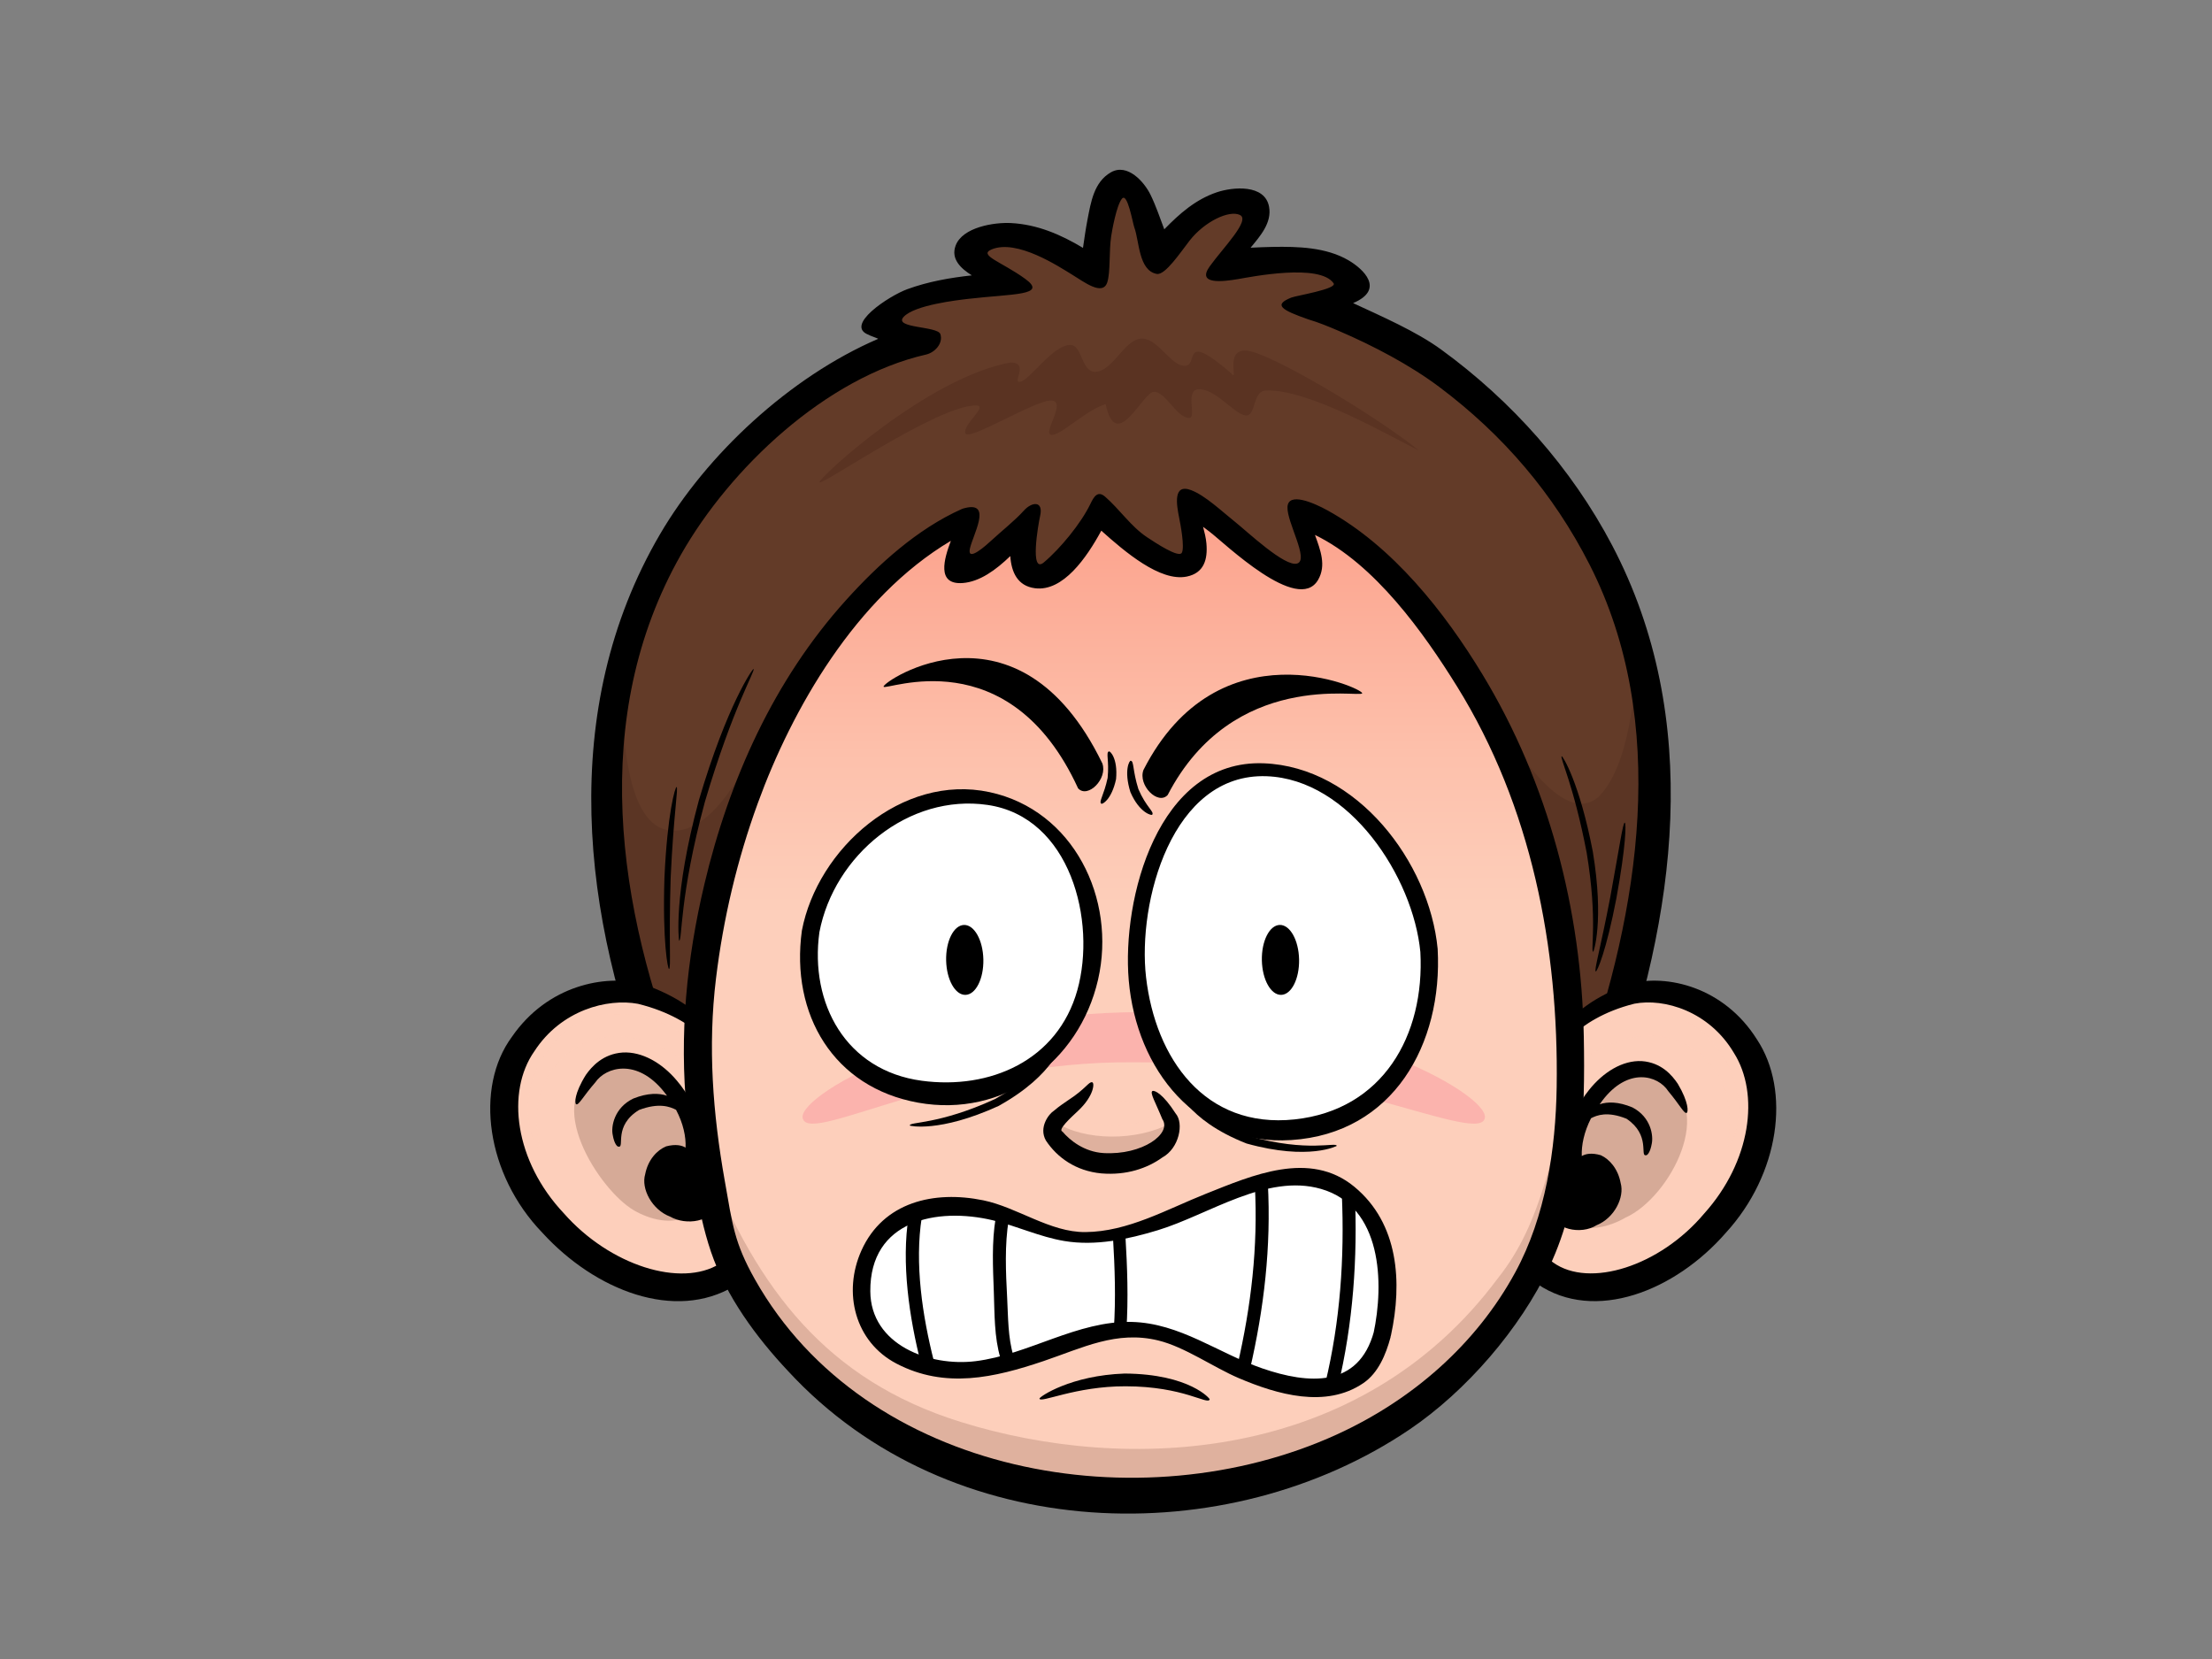 <?xml version="1.0" encoding="utf-8"?>
<!-- Generator: Adobe Illustrator 17.0.0, SVG Export Plug-In . SVG Version: 6.00 Build 0)  -->
<!DOCTYPE svg PUBLIC "-//W3C//DTD SVG 1.1//EN" "http://www.w3.org/Graphics/SVG/1.1/DTD/svg11.dtd">
<svg version="1.1" id="Layer_1" xmlns="http://www.w3.org/2000/svg" xmlns:xlink="http://www.w3.org/1999/xlink" x="0px" y="0px"
	 width="800px" height="600px" viewBox="0 0 800 600" enable-background="new 0 0 800 600" xml:space="preserve">
<rect x="0" y="0" width="800" height="600" fill="#808080" stroke="none"/>
<g>
	<g>
		<g>
			<path fill="#633B28" d="M242.959,395.427c-72.87-174.683,44.959-263.406,90.884-273.467c0.51-2.862-16.363,0.728-13.438-4.623
				c11.389-13.884,46.191-10.807,48.379-13.869c2.194-3.061-24.58-11.49-15.232-13.816c19.209-9.533,39.433,9.766,42.112,9.561
				c2.678-0.209,3.227-31.933,9.637-31.23c6.406,0.704,10.447,23.366,13.659,24.755c3.206,1.391,14.068-19.656,31.123-18.154
				c10.574,0.932-12.75,18.454-7.83,20.931c4.918,2.475,33-4.412,45.605,6.357c5.574,4.766-14.662,4.66-17.829,6.587
				c1.684-1.022,48.431,12.467,86.472,60.206c37.823,47.088,61.348,114.266,20.265,225.198L242.959,395.427z"/>
			<path opacity="0.3" fill="#4C2A1C" d="M247.24,299.994c-21.253,4.905-21.885-34.137-23.135-57.148
				c-8.526,38.05-5.589,85.005,18.766,141.022l8.319-0.129c3.465-45.684,16.176-88.377,32.182-131.06
				C273.693,268.165,262.725,296.123,247.24,299.994z"/>
			<path opacity="0.3" fill="#4C2A1C" d="M592.487,231.443c-1.013,17.793-2.975,45.358-14.364,56.747
				c-13.55,11.615-31.615-20.647-41.293-34.196c16.304,41.667,31.795,78.362,28.623,123.42l16.306-0.645
				C603.764,317.343,599.961,269.678,592.487,231.443z"/>
			<g>
				<path fill="none" d="M242.959,395.427c-72.87-174.683,44.959-263.406,90.884-273.467c0.51-2.862-16.363,0.728-13.438-4.623
					c11.389-13.884,46.191-10.807,48.379-13.869c2.194-3.061-24.58-11.49-15.232-13.816c19.209-9.533,39.433,9.766,42.112,9.561
					c2.678-0.209,3.227-31.933,9.637-31.23c6.406,0.704,10.447,23.366,13.659,24.755c3.206,1.391,14.068-19.656,31.123-18.154
					c10.574,0.932-12.75,18.454-7.83,20.931c4.918,2.475,33-4.412,45.605,6.357c5.574,4.766-14.662,4.66-17.829,6.587
					c1.684-1.022,48.431,12.467,86.472,60.206c37.823,47.088,61.348,114.266,20.265,225.198L242.959,395.427z"/>
				<path d="M583.034,197.19c-14.678-27.935-36.387-52.276-61.84-70.787c-9.082-6.606-21.625-12.032-31.827-16.781
					c11.642-4.938,3.733-12.327-1.656-15.477c-8.114-4.743-18.305-5.003-27.424-4.851c-2.667,0.044-5.332,0.177-7.997,0.298
					c3.466-4.183,7.741-9.011,6.691-14.788c-1.507-8.298-13.145-7.201-18.879-5.269c-7.664,2.583-13.508,7.727-19.025,13.403
					c-1.583-4.191-2.99-8.418-4.956-12.465c-2.277-4.69-8.37-11.566-14.354-8.147c-6.147,3.511-7.251,10.862-8.491,17.274
					c-0.644,3.328-1.104,6.693-1.597,10.049c-8.036-4.815-16.49-8.474-26.029-8.975c-6.075-0.321-17.581,1.469-20.05,8.191
					c-1.768,4.814,1.905,8.251,5.88,10.729c-7.957,0.871-15.75,2.234-23.358,5.002c-6.505,2.366-23.136,13.222-13.802,16.553
					c0.062,0.191,3.201,1.216,3.278,1.397c-32.034,13.803-62.104,41.923-78.953,70.766c-36.979,63.305-28.429,138.814-1.693,204.189
					c0.386,1.917,1.624,3.537,3.806,4.062c0.003,0,0.006,0.002,0.009,0.004c0.139,0.032,0.286,0.055,0.432,0.079
					c0.607,0.127,1.229,0.176,1.854,0.106c103.749-0.484,207.497-0.972,311.245-1.454c7.29-0.036,14.578-0.068,21.867-0.106
					c2.881-0.011,5.516-1.249,6.565-4.124C606.233,331.7,616.069,260.059,583.034,197.19z M572.27,387.557
					c-102.281,0.476-204.563,0.955-306.845,1.435c-6.059,0.03-12.118,0.057-18.177,0.087
					c-24.259-60.674-34.342-129.772-0.931-188.551c17.709-31.157,52.314-64.024,88.631-72.307c3.032-0.692,6.235-3.938,5.157-7.366
					c-0.939-2.987-17.249-2.061-13.251-6.295c3.998-4.233,19.095-5.978,23.284-6.468c16.11-1.882,29.045-1.176,20.579-7.291
					s-17.015-8.509-12.112-10.584c9.172-3.881,24.437,6.257,29.046,9.054c4.302,2.612,11.16,7.956,12.817,2.822
					c1.177-3.645,0.59-11.335,1.412-16.698c0.283-1.84,1.88-11.054,3.88-13.523c2-2.47,3.911,8.856,4.469,10.348
					c1.836,4.914,1.529,15.638,8.132,16.847c3.04,0.557,8.628-7.883,11.859-12.026c5.41-6.938,14.346-11.171,18.227-9.29
					c3.881,1.881-6.115,11.877-10.936,18.58c-4.821,6.703,4.695,5.551,10.348,4.586c4.538-0.774,29.399-5.761,34.455,1.529
					c1.434,2.068-13.524,4.469-15.288,5.174c-6.579,2.63-3.645,4.469,6.142,7.885c3.763,1.116,7.411,2.62,11.013,4.166
					c12.359,5.302,25.737,12.3,36.461,20.357c23.037,17.312,41.18,38.516,54.239,64.148
					C603.94,261.219,592.913,329.346,572.27,387.557z"/>
			</g>
		</g>
		<g>
			<g>
				<path fill="#FDCFBB" d="M561.38,380.34c18.633-27.256,47.417-27.596,65.673-7.994c30.484,36.008-11.597,93.629-52.048,93.276
					c-11.587-0.096-24.194-6.703-26.34-23.576L561.38,380.34z"/>
				<path opacity="0.6" fill="#FDCFBB" d="M571.515,375.053c2.971-3.964,30.8-17.629,47.484,1.44
					c16.684,19.067,7.627,37.677,6.038,38.206c-1.59,0.529,6.937-21.311-12.13-35.029c-19.597-13.506-41.841,4.501-41.841,4.501
					S568.54,379.019,571.515,375.053z"/>
				<path opacity="0.5" fill="#B18675" d="M600.676,389.9c20.745,10.166,3.32,43.306-12.8,50.467
					c-5.464,3.2-14.045,5.675-19.819,1.747c-10.593-7.21-3.212-29.256,0.872-38.14C574.759,391.295,587.036,383.217,600.676,389.9z"
					/>
				<g>
					<path fill="none" d="M561.38,380.34c18.633-27.256,47.417-27.596,65.673-7.994c30.484,36.008-11.597,93.629-52.048,93.276
						c-11.587-0.096-24.194-6.703-26.34-23.576L561.38,380.34z"/>
					<g>
						<g>
							<path d="M561.378,380.34c1.417,0.291,0.355,11.926-3.779,36.69c-1.034,6.193-2.26,13.204-3.686,21.065
								c-2.127,5.153,1.94,14.36,7.798,18.496c13.136,9.44,38.644,1.317,54.576-17.631c17.045-18.926,20.163-43.371,10.814-58.145
								c-8.951-15.122-25.234-19.884-35.995-17.816C568.613,368.613,563.071,382.499,561.378,380.34
								c-0.308,0.747,1.581-15.355,28.269-24.6c13.195-3.497,33.791,1.176,45.723,20.101c12.454,18.699,8.159,48.883-11.187,70.003
								c-18.298,21.043-47.426,32.655-68.172,18.534c-9.017-7.701-13.502-17.946-10.605-28.035
								c1.796-7.784,3.443-14.71,4.941-20.806C556.337,391.153,559.962,380.047,561.378,380.34z"/>
						</g>
					</g>
				</g>
			</g>
			<path fill="none" d="M610.025,402.477c-17.579-45.726-62.327,20.748-28.426,29.902"/>
			<path fill="none" d="M570.371,420.38c7.959-5.701,15.184,5.346,12.658,13.086c-2.768,8.476-20.185,13.049-20.105,1.259
				L570.371,420.38z"/>
			<g>
				<path fill="none" d="M573.34,405.188c4.04-8.255,26.357-5.155,21.878,12.627"/>
				<path d="M606.803,391.973c-2.041-3.045-5.922-7.705-13.023-8.208c-6.989-0.357-13.997,4.032-19.115,10.474
					c-7.827,9.792-9.521,20.88-7.106,28.311c-0.793,0.983-1.73,2.289-2.828,3.964c-0.906,3.352-4.68,2.981-4.069,11.355
					c1.18,6.969,11.192,8.777,16.725,5.261c6.498-2.592,10.205-10.153,8.747-15.256c-0.936-5.102-3.987-8.608-7.172-10.073
					c-3.376-0.976-5.557-0.493-6.892,0.302c-0.152-3.907,0.803-8.674,3.344-13.667c2.108-1.113,5.957-2.611,12.846,0.172
					c8.716,5.875,4.791,13.489,6.957,13.207c0.532,0.144,1.601-0.994,2.16-4.159c0.609-2.826-0.193-9.58-6.97-13.139
					c-5.137-2.155-9.042-2.085-11.865-1.151c0.308-0.427,0.603-0.852,0.936-1.28c9.303-12.3,20.173-9.187,23.866-3.467
					c4.249,5.083,5.748,8.283,6.679,7.858C610.62,402.25,610.774,398.64,606.803,391.973z"/>
			</g>
		</g>
		<g>
			<g>
				<path fill="#FDCFBB" d="M261.301,380.34c-19.376-27.256-49.3-27.596-68.284-7.994c-31.695,36.008,12.056,93.629,54.116,93.276
					c12.049-0.096,25.158-6.703,27.385-23.576L261.301,380.34z"/>
				<path opacity="0.6" fill="#FDCFBB" d="M248.24,375.199c-2.974-3.964-30.8-17.629-47.484,1.44
					c-16.684,19.067-7.628,37.677-6.038,38.206c1.59,0.529-6.937-21.311,12.13-35.029c19.597-13.506,41.842,4.501,41.842,4.501
					S251.213,379.165,248.24,375.199z"/>
				<path opacity="0.5" fill="#B18675" d="M216.44,387.255c-20.745,10.166,0.026,42.985,12.8,50.467
					c5.464,3.2,14.045,5.675,19.82,1.747c10.593-7.21,3.212-29.256-0.872-38.14C242.357,388.65,230.08,380.573,216.44,387.255z"/>
				<g>
					<path fill="none" d="M261.301,380.34c-19.376-27.256-49.3-27.596-68.284-7.994c-31.695,36.008,12.056,93.629,54.116,93.276
						c12.049-0.096,25.158-6.703,27.385-23.576L261.301,380.34z"/>
					<g>
						<g>
							<path d="M261.299,380.34c1.414-0.302,5.169,10.971,11.441,35.728c1.569,6.189,3.294,13.219,5.179,21.126
								c2.33,10.516-2.495,20.999-12.358,27.94c-21.382,12.808-50.199,1.745-69.432-19.319
								c-20.211-20.956-24.615-52.383-10.965-70.867c12.918-18.708,33.755-22.578,47.023-19.162
								c27.042,9.159,29.471,25.252,29.112,24.555c-1.664,2.144-7.531-11.648-30.575-17.296c-11.01-2.051-27.776,2.2-37.48,17.183
								c-10.245,14.601-7.155,39.654,10.657,58.565c16.652,18.923,42.432,27.033,56.453,18.217
								c6.626-3.616,10.573-13.098,9.072-17.997c-1.518-7.985-2.823-15.105-3.929-21.394
								C261.079,392.465,259.886,380.643,261.299,380.34z"/>
						</g>
					</g>
				</g>
			</g>
			<path fill="none" d="M208.387,399.366c18.278-45.724,64.803,20.748,29.558,29.902"/>
			<path fill="none" d="M249.616,417.263c-8.274-5.69-15.785,5.346-13.161,13.085c2.879,8.482,20.987,13.051,20.905,1.265
				L249.616,417.263z"/>
			<g>
				<path fill="none" d="M246.53,402.075c-4.2-8.251-27.405-5.153-22.746,12.627"/>
				<path d="M259.491,429.858l-1.474-2.406c-0.944-1.514-1.809-2.853-2.595-4.017c-1.15-1.701-2.131-3.028-2.955-4.019
					c2.477-7.553,0.59-18.903-7.643-28.562c-5.386-6.433-12.628-10.588-19.611-10.196c-7.098,0.488-11.174,5.017-13.327,8.094
					c-4.193,6.697-4.087,10.383-3.501,10.614c0.931,0.439,2.478-2.807,6.901-7.89c3.868-5.654,15.073-8.799,24.829,3.354
					c0.401,0.486,0.762,0.971,1.128,1.459c-2.887-0.97-6.895-1.091-12.165,1.002c-6.98,3.335-8.134,10.23-7.477,13.158
					c0.544,3.247,1.663,4.399,2.182,4.253c2.195,0.3-1.967-7.548,7.319-13.257c7.262-2.758,11.262-1.17,13.408-0.06
					c2.625,4.973,3.613,9.758,3.438,13.671c-1.344-0.822-3.564-1.365-7.032-0.454c-3.268,1.346-6.553,4.82-7.568,10.047
					c-1.583,5.27,2.474,12.913,9.051,15.379c5.657,3.255,15.425,2.096,17.133-4.992
					C259.539,433.117,260.714,433.223,259.491,429.858z"/>
			</g>
		</g>
		<g>
			<linearGradient id="SVGID_1_" gradientUnits="userSpaceOnUse" x1="409.983" y1="129.64" x2="409.983" y2="397.189">
				<stop  offset="0" style="stop-color:#FB8D76"/>
				<stop  offset="0.1" style="stop-color:#FB9781"/>
				<stop  offset="0.532" style="stop-color:#FDC0AB"/>
				<stop  offset="0.753" style="stop-color:#FDCFBB"/>
			</linearGradient>
			<path fill="url(#SVGID_1_)" d="M349.939,188.731c4.686-2.064-9.757,16.633-2.661,17.122c7.096,0.489,24.841-19.585,24.841-19.585
				s-5.041,21.738,2.644,21.408c10.863-0.333,22-23.874,22-23.874s23.025,20.073,31.545,19.717
				c8.522-0.355-3.599-20.747,1.971-21.197c5.573-0.446,28.023,23.078,38.94,25.141c10.917,2.062-4.316-21.461-0.492-21.688
				c14.2-0.245,97.448,62.505,99.077,192.229c2.349,40.348-9.366,71.477-9.366,71.477s-28.59,87.739-147.874,89.216
				c-119.285,1.474-148.859-88.231-148.859-88.231s-9.631-38.586-9.858-75.906C261.117,236.629,339.103,193.506,349.939,188.731z"/>
			<path opacity="0.4" fill="#B18675" d="M381.826,405.869c10.314,6.843,29.497,6.884,41.493,0.352
				c-9.182,15.094-32.194,17.3-40.921,1.278L381.826,405.869z"/>
			<path opacity="0.6" fill="#FDCFBB" d="M416.332,403.137c0,2.1-5.706,3.801-12.744,3.801s-12.744-1.701-12.744-3.801
				c0-2.1,5.592-5.079,12.631-5.079S416.332,401.037,416.332,403.137z"/>
			<path opacity="0.4" fill="#B18675" d="M541.712,462.316c-50.021,67.284-134.542,70.577-194.365,51.917
				c-48.665-15.181-73.243-48.285-91.416-93.444c2.712,17.4,5.776,29.677,5.776,29.677s29.573,89.705,148.859,88.231
				c119.283-1.476,147.874-89.216,147.874-89.216s8.846-23.525,9.62-56.172C560.997,416.604,558.076,441.859,541.712,462.316z"/>
			<path fill="#FBB3AD" d="M536.79,404.94c-3.947,8.211-61.359-21.277-126.945-20.751c-65.588-0.526-115.38,28.963-119.329,20.751
				c-4.502-7.417,48.876-39.135,123.138-38.883C487.919,365.806,541.292,397.523,536.79,404.94z"/>
			<g>
				<path fill="none" d="M349.939,188.731c4.686-2.064-9.757,16.633-2.661,17.122c7.096,0.489,24.841-19.585,24.841-19.585
					s-5.041,21.738,2.644,21.408c10.863-0.333,22-23.874,22-23.874s23.025,20.073,31.545,19.717
					c8.522-0.355-3.599-20.747,1.971-21.197c5.573-0.446,28.023,23.078,38.94,25.141c10.917,2.062-4.316-21.461-0.492-21.688
					c14.2-0.245,97.448,62.505,99.077,192.229c2.349,40.348-9.366,71.477-9.366,71.477s-28.59,87.739-147.874,89.216
					c-119.285,1.474-148.859-88.231-148.859-88.231s-9.631-38.586-9.858-75.906C261.117,236.629,339.103,193.506,349.939,188.731z"
					/>
				<path d="M572.805,374.961c-0.84-45.921-12.772-91.653-36.642-131.033c-13.711-22.619-32.449-46.322-56.051-59.344
					c-5.053-2.786-14.206-6.741-14.476-1.226c-0.269,5.515,7.937,19.103,3.498,20.448c-4.439,1.345-18.043-11.556-22.466-15.067
					c-4.515-3.584-10.762-9.552-15.908-11.481c-6.612-2.479-5.251,5.293-4.271,10.136c0.451,2.228,2.017,10.493,0.941,12.511
					c-1.076,2.018-9.521-3.574-12.645-5.65c-5.734-3.807-9.905-10.113-15.104-14.619c-2.684-2.327-4.059-0.024-5.343,2.645
					c-3.352,6.96-10.875,16.132-16.816,21.121c-5.169,4.342-2.06-13.636-1.346-16.816c1.258-5.601-3.015-5.145-5.919-1.884
					c-3.06,3.437-8.338,7.63-11.704,10.762c-1.821,1.696-8.744,7.937-7.802,3.094c0.941-4.843,8.319-17.302-1.697-14.836
					c-0.034,0.009-0.06,0.025-0.094,0.033c-0.393,0.078-0.794,0.195-1.205,0.38c-16.021,7.172-30.117,19.995-41.727,32.849
					c-26.132,28.926-42.329,65.084-51.266,102.761c-6.468,27.26-9.091,54.487-6.383,82.382c1.603,16.502,3.388,34.789,8.763,50.618
					c5.458,16.071,16.429,30.961,27.92,43.165c58.441,63.328,158.73,65.712,224.739,21.067
					c20.507-13.871,40.035-36.473,50.573-58.873C572.405,432.539,573.311,402.576,572.805,374.961z M473.273,187.148
					C473.121,186.571,473.223,186.691,473.273,187.148L473.273,187.148z M562.992,393.119c-0.343,22.489-4.015,46.837-14.922,66.942
					c-14.264,26.298-37.556,46.397-64.604,58.748c-70.806,32.335-170.327,14.988-210.414-56.056
					c-7.563-13.402-8.13-19.89-10.928-35.666c-4.336-24.445-6.17-48.535-3.174-73.226c2.629-21.663,7.678-42.968,15.15-63.465
					c12.332-33.844,35.353-74.349,69.791-94.798c-2.418,6.453-5.316,15.962,4.271,15.263c6.14-0.446,12.024-4.72,17.217-9.744
					c0.404,5.782,2.596,10.793,8.904,11.624c10.193,1.345,18.761-11.123,24.016-20.811c8.492,7.595,21.267,18.546,30.894,16.597
					c6.273-1.268,7.633-6.231,7.121-11.998c-0.179-2.013-0.677-4.01-1.202-6c0.807,0.605,1.605,1.219,2.399,1.82
					c5.412,4.093,31.869,29.856,39.178,17.396c3.069-5.233,0.833-10.863-1.068-16.15c-0.016-0.045-0.034-0.09-0.05-0.134
					c21.696,10.543,39.44,35.549,51.402,54.833C553.842,291.612,563.763,342.646,562.992,393.119z"/>
			</g>
		</g>
		<g>
			<path fill="#FFFFFF" d="M516.821,343.75c2.866,39.79-20.437,63.052-50.535,64.39c-30.654,1.367-52.344-17.614-55.211-57.404
				c-2.45-33.98,13.763-63.799,37.565-70.479C474.174,273.089,513.958,304.05,516.821,343.75z"/>
			<g>
				<path fill="none" d="M516.821,343.75c2.866,39.79-20.437,63.052-50.535,64.39c-30.654,1.367-52.344-17.614-55.211-57.404
					c-2.45-33.98,13.763-63.799,37.565-70.479C474.174,273.089,513.958,304.05,516.821,343.75z"/>
				<path d="M519.95,343.198c-3.007-31.464-29.238-65.897-62.974-67.143c-38.338-1.416-51.28,49.21-48.75,78.5
					c2.786,32.25,24.526,59.99,58.802,57.758C503.858,409.916,521.829,377.647,519.95,343.198z M468.227,404.846
					c-32.533,3.482-50.338-22.105-53.739-51.395c-3.141-27.052,9.268-73.986,43.607-72.719c30.027,1.109,53.01,36.543,55.595,63.57
					C515.335,374.492,500.09,401.44,468.227,404.846z"/>
			</g>
		</g>
		<g>
			<path d="M469.83,346.979c0.151,6.985-2.743,12.729-6.457,12.829c-3.714,0.1-6.849-5.478-7.002-12.466
				c-0.147-6.979,2.744-12.722,6.457-12.828C466.545,334.422,469.68,339.996,469.83,346.979z"/>
		</g>
		<g>
			<path fill="#FFFFFF" d="M293.177,336.862c-5.332,33.278,14.726,54.397,42.557,57.529c28.348,3.191,53.648-11.045,58.982-44.321
				c4.586-28.609-11.91-57.679-40-60.84C326.626,286.068,297.765,308.254,293.177,336.862z"/>
			<g>
				<path fill="none" d="M293.177,336.862c-5.332,33.278,14.726,54.397,42.557,57.529c28.348,3.191,53.648-11.045,58.982-44.321
					c4.586-28.609-11.91-57.679-40-60.84C326.626,286.068,297.765,308.254,293.177,336.862z"/>
				<path d="M357.879,286.482c-31.665-6.798-62.216,20.456-67.868,50.079c-4.175,30.382,11.499,56.741,42.055,62.232
					c30.735,5.525,58.17-14.51,65.053-44.461C403.839,325.095,388.261,293.005,357.879,286.482z M389.64,358.094
					c-7.126,25.502-31.644,36.085-56.275,32.772c-27.439-3.692-40.564-27.927-37.023-53.703c5.337-27.963,32.4-50.2,60.832-46.048
					C387.169,295.495,396.609,333.146,389.64,358.094z"/>
			</g>
		</g>
		<g>
			<path d="M355.645,346.983c0.151,6.987-2.745,12.729-6.46,12.826c-3.714,0.102-6.849-5.478-7.001-12.465
				c-0.149-6.979,2.742-12.721,6.461-12.822C352.357,334.422,355.494,339.998,355.645,346.983z"/>
		</g>
		<g>
			<path fill="none" d="M394.962,391.414c-3.276,9.436-18.878,12.949-13.082,20.46c10.254,13.292,29.931,9.998,38.237,2.775
				c7.867-6.837,1.384-13.34-3.29-20.084"/>
			<g>
				<g>
					<path d="M416.826,394.565c0.746-0.295,3.783,1,8.346,8.123c3.094,3.537,1.295,12.599-4.78,15.914
						c-5.426,3.926-12.978,6.525-22.039,5.779c-9.289-0.864-16.043-5.777-20.095-11.903c-2.701-4.79,1.132-9.675,2.898-10.756
						c2.059-1.769,3.825-2.873,5.328-3.93c6.042-3.901,7.34-6.659,8.481-6.378c0.991,0.03,0.775,4.924-5.138,10.4
						c-2.451,2.308-7.458,6.818-5.562,7.448c2.679,3.162,7.83,7.315,14.802,7.76c14.204,0.841,24.868-7.134,21.308-12.262
						C417.911,398.68,415.713,395.092,416.826,394.565z"/>
				</g>
			</g>
		</g>
		<g>
			<path d="M413.544,278.472c27.152-53.126,79.691-29.481,79.106-27.73c-0.582,1.752-46.703-8.758-70.345,36.78
				C418.803,291.317,411.502,284.019,413.544,278.472z"/>
		</g>
		<g>
			<path d="M398.665,276.069c-30.423-62.65-79.687-29.481-79.104-27.73c0.584,1.751,45.332-17.706,70.349,36.78
				C393.412,288.913,400.709,281.616,398.665,276.069z"/>
		</g>
		<g>
			<path fill="#FFFFFF" d="M499.894,482.648c9.747-41.288-14.906-64.249-42.962-55.264c-28.63,9.172-54.563,26.972-85.714,14.553
				c-18.326-7.312-47.514-11.657-56.694,11.442c-13.554,35.431,22.891,46.253,44.594,41.074c27.863-6.648,45.775-21.19,72.119-7.576
				C449.72,496.432,491.569,517.926,499.894,482.648z"/>
			<g>
				<path fill="none" d="M499.894,482.648c9.747-41.288-14.906-64.249-42.962-55.264c-28.63,9.172-54.563,26.972-85.714,14.553
					c-18.326-7.312-47.514-11.657-56.694,11.442c-13.554,35.431,22.891,46.253,44.594,41.074
					c27.863-6.648,45.775-21.19,72.119-7.576C449.72,496.432,491.569,517.926,499.894,482.648z"/>
				<path d="M503.061,482.947c4.13-19.141,2.836-40.465-13.249-53.744c-16.162-13.344-37.045-4.079-53.731,2.559
					c-14.141,5.628-28.112,13.701-43.537,13.837c-12.793,0.113-24.59-8.96-36.93-11.489c-17.766-3.641-36.18,0.567-44.072,18.166
					c-6.807,15.181-2.376,33.014,12.683,40.887c17.576,9.187,35.364,5.117,53.208-0.92c14.134-4.784,26.371-11.121,41.441-7.455
					c9.632,2.34,20.017,9.737,29.128,13.619c13.918,5.934,31.516,11.058,45.086,1.803c5.415-3.692,8.152-10.415,9.79-16.457
					c1.066-3.932-4.891-6.162-5.964-2.206c-5.553,20.479-23.669,19.101-40.408,13.34c-16.031-5.522-29.715-16.353-47.197-16.797
					c-19.637-0.499-37.266,11.805-56.437,14.19c-16.714,2.077-37.966-5.873-38.11-25.239c-0.19-25.751,24.143-30.484,44.25-25.723
					c8.828,2.09,16.926,6.005,25.943,7.512c11.305,1.89,23.061-0.641,33.833-3.92c18.331-5.582,39.242-20.598,58.968-14.928
					c22.149,6.365,22.904,34.148,18.973,52.366C495.864,486.357,502.208,486.901,503.061,482.947z"/>
			</g>
		</g>
		<g>
			<path fill="#FFFFFF" d="M331.021,439.903c-1.69,8.743-0.317,35.32,4.397,52.835"/>
			<g>
				<path fill="none" d="M331.021,439.903c-1.69,8.743-0.317,35.32,4.397,52.835"/>
				<path d="M328.648,439.678c-2.745,17.164,0.204,36.832,4.422,53.472c0.75,2.962,5.452,2.155,4.695-0.826
					c-4.141-16.34-7.057-35.393-4.37-52.194C333.883,437.087,329.129,436.663,328.648,439.678L328.648,439.678z"/>
			</g>
		</g>
		<g>
			<path fill="#FFFFFF" d="M362.481,440.699c-2.029,10.329-0.336,44.494,1.693,50.057"/>
			<g>
				<path fill="none" d="M362.481,440.699c-2.029,10.329-0.336,44.494,1.693,50.057"/>
				<path d="M360.107,440.472c-1.478,8.782-0.997,17.961-0.676,26.817c0.281,7.727,0.126,16.406,2.393,23.88
					c0.881,2.902,5.588,2.11,4.695-0.83c-1.99-6.563-1.908-14.035-2.261-20.823c-0.488-9.389-0.971-19.277,0.595-28.592
					C365.367,437.884,360.613,437.465,360.107,440.472L360.107,440.472z"/>
			</g>
		</g>
		<g>
			<path fill="#FFFFFF" d="M404.767,445.464c0.711,11.478,1.213,23.776,0.339,35.36"/>
			<g>
				<path fill="none" d="M404.767,445.464c0.711,11.478,1.213,23.776,0.339,35.36"/>
				<path d="M402.535,447.593c0.664,11.045,1.037,22.071,0.3,33.12c-0.196,2.93,4.334,3.357,4.529,0.431
					c0.765-11.451,0.339-22.897-0.349-34.343C406.839,443.876,402.362,444.699,402.535,447.593L402.535,447.593z"/>
			</g>
		</g>
		<g>
			<path fill="#FFFFFF" d="M456.185,428.386c1.492,23.766-1.14,44.017-6.428,66.341"/>
			<g>
				<path fill="none" d="M456.185,428.386c1.492,23.766-1.14,44.017-6.428,66.341"/>
				<path d="M453.837,428.798c1.184,22.08-1.343,43.599-6.316,65.101c-0.685,2.958,3.781,4.641,4.473,1.654
					c5.176-22.375,7.772-44.607,6.539-67.581C458.369,424.904,453.675,425.768,453.837,428.798L453.837,428.798z"/>
			</g>
		</g>
		<g>
			<path fill="#FFFFFF" d="M487.645,431.567c1.173,23.844-0.311,46.444-6.091,69.513"/>
			<g>
				<path fill="none" d="M487.645,431.567c1.173,23.844-0.311,46.444-6.091,69.513"/>
				<path d="M485.296,431.981c0.992,23.037-0.577,45.815-5.978,68.271c-0.712,2.958,3.755,4.637,4.472,1.656
					c5.613-23.334,7.234-46.817,6.203-70.755C489.86,428.087,485.166,428.956,485.296,431.981L485.296,431.981z"/>
			</g>
		</g>
		<g>
			<path fill="#FDCFBB" d="M375.936,505.798c22.82-4.191,32.619-13.277,61.556,0.312"/>
			<g>
				<path fill="none" d="M375.936,505.798c22.82-4.191,32.619-13.277,61.556,0.312"/>
				<g>
					<g>
						<path d="M437.492,506.11c-0.647,2.183-9.299-4.724-30.413-4.741c-18.209-0.053-31.018,6.314-31.143,4.429
							c0.12-0.707,11.301-8.361,30.813-9.038C430.423,496.923,437.851,506.099,437.492,506.11z"/>
					</g>
				</g>
			</g>
		</g>
		<g>
			<path fill="none" d="M408.959,275.138c-0.943,6.78,1.849,15.526,7.773,19.478"/>
			<g>
				<g>
					<path d="M416.732,294.616c0.042,0.475-4.575-0.418-7.905-8.143c-2.473-7.918-0.301-11.572,0.134-11.335
						c1.204,0.146,0.608,3.41,2.752,10.256C414.54,291.959,417.497,293.538,416.732,294.616z"/>
				</g>
			</g>
		</g>
		<g>
			<path fill="none" d="M401.055,271.771c2.473,6.59,1.273,13.322-2.754,18.886"/>
			<g>
				<g>
					<path d="M398.3,290.657c-1.004-0.666,0.968-3.078,2.293-9.325c0.617-6.348-0.723-9.175,0.461-9.561
						c0.328-0.296,3.294,2.384,2.584,10.025C402.026,289.26,398.591,291.027,398.3,290.657z"/>
				</g>
			</g>
		</g>
	</g>
	<g>
		<path fill="none" d="M272.51,241.943c0,0-25.081,45.356-26.905,98.274"/>
		<g>
			<g>
				<path d="M245.604,340.217c-0.027,0.144-2.281-15.935,7.168-50.849c10.233-34.637,19.527-47.647,19.737-47.424
					c0.87,0.387-7.435,13.717-17.57,48.032C245.584,324.528,246.818,340.35,245.604,340.217z"/>
			</g>
		</g>
	</g>
	<g>
		<path fill="none" d="M244.692,284.633c0,0-5.472,28.459-2.736,65.811"/>
		<g>
			<g>
				<path d="M241.956,350.444c-0.432,0.057-2.385-9.86-1.65-33.033c1.047-23.163,3.886-32.902,4.386-32.778
					c0.718,0.121-1.098,9.891-2.137,32.867C241.825,340.478,242.761,350.391,241.956,350.444z"/>
			</g>
		</g>
	</g>
	<g>
		<path fill="none" d="M564.822,273.516c0,0,15.961,35.13,11.4,70.705"/>
		<g>
			<g>
				<path d="M576.222,344.221c-1.133-0.053,1.732-10.992-2.382-35.845c-4.743-24.709-9.863-34.555-9.018-34.86
					c0.279-0.216,6.415,9.384,11.236,34.474C580.238,333.284,576.309,344.4,576.222,344.221z"/>
			</g>
		</g>
	</g>
	<g>
		<path fill="none" d="M587.622,297.529c0,0-3.193,29.793-10.489,53.807"/>
		<g>
			<g>
				<path d="M577.133,351.336c-0.708-0.219,1.658-8.111,5.248-26.893c3.442-18.816,4.557-26.992,5.242-26.914
					c0.551,0.052,0.435,8.395-3.03,27.332C580.976,343.782,577.607,351.508,577.133,351.336z"/>
			</g>
		</g>
	</g>
	<g>
		<path fill="none" d="M383.964,376.707c0,0-12.422,27.326-54.928,30.362"/>
		<g>
			<g>
				<path d="M329.037,407.069c-0.278-1.437,10.315-0.193,30.776-9.565c19.821-10.973,23.191-21.672,24.152-20.797
					c0.49-0.325-2.068,11.765-22.864,23.298C339.679,409.781,328.823,407.148,329.037,407.069z"/>
			</g>
		</g>
	</g>
	<g>
		<path fill="none" d="M425.692,393.121c0,0,16.19,27.795,57.746,21.318"/>
		<g>
			<g>
				<path d="M483.439,414.439c0.294-0.129-9.875,5.455-32.594-0.871c-22.16-8.674-25.61-20.854-25.152-20.447
					c0.912-1.089,5.129,9.631,26.06,17.784C473.247,416.94,483.448,412.836,483.439,414.439z"/>
			</g>
		</g>
	</g>
	<path opacity="0.6" fill="#542E1F" d="M296.373,174.429c0.183,1.712,42.609-27.803,56.577-27.803c4.773,0-4.826,6.876-3.815,10.05
		c1.011,3.174,25.631-12.265,31.194-11.833c5.562,0.43-3.334,11.781-0.202,12.415c3.127,0.634,12.463-8.894,19.743-11.117
		c3.941,18.284,13.429-4.697,17.644-4.472c4.214,0.226,8.176,9.593,12.628,9.461c2.866-0.087-2.087-10.816,3.973-10.362
		c6.062,0.451,12.385,9.014,16.338,9.465c3.955,0.449,2.335-8.813,7.382-9.014c15.602-0.613,45.153,16.748,55.274,21.666
		c-15.865-12.811-54.221-35.636-62.389-36.088c-8.17-0.448-2.374,12.167-5.535,8.112c-19.241-16.449-10.566-1.244-17.657-2.702
		c-4.741-0.977-9.487-10.592-15.285-9.689c-5.797,0.902-9.739,11.43-15.812,11.941c-5.427,0.455-4.851-9.54-9.223-9.686
		c-6.259-0.214-14.663,12.601-18.183,13.293c-3.316,0.651,3.422-6.761-3.427-6.987C335.556,136.485,296.187,172.719,296.373,174.429
		z"/>
</g>
</svg>
